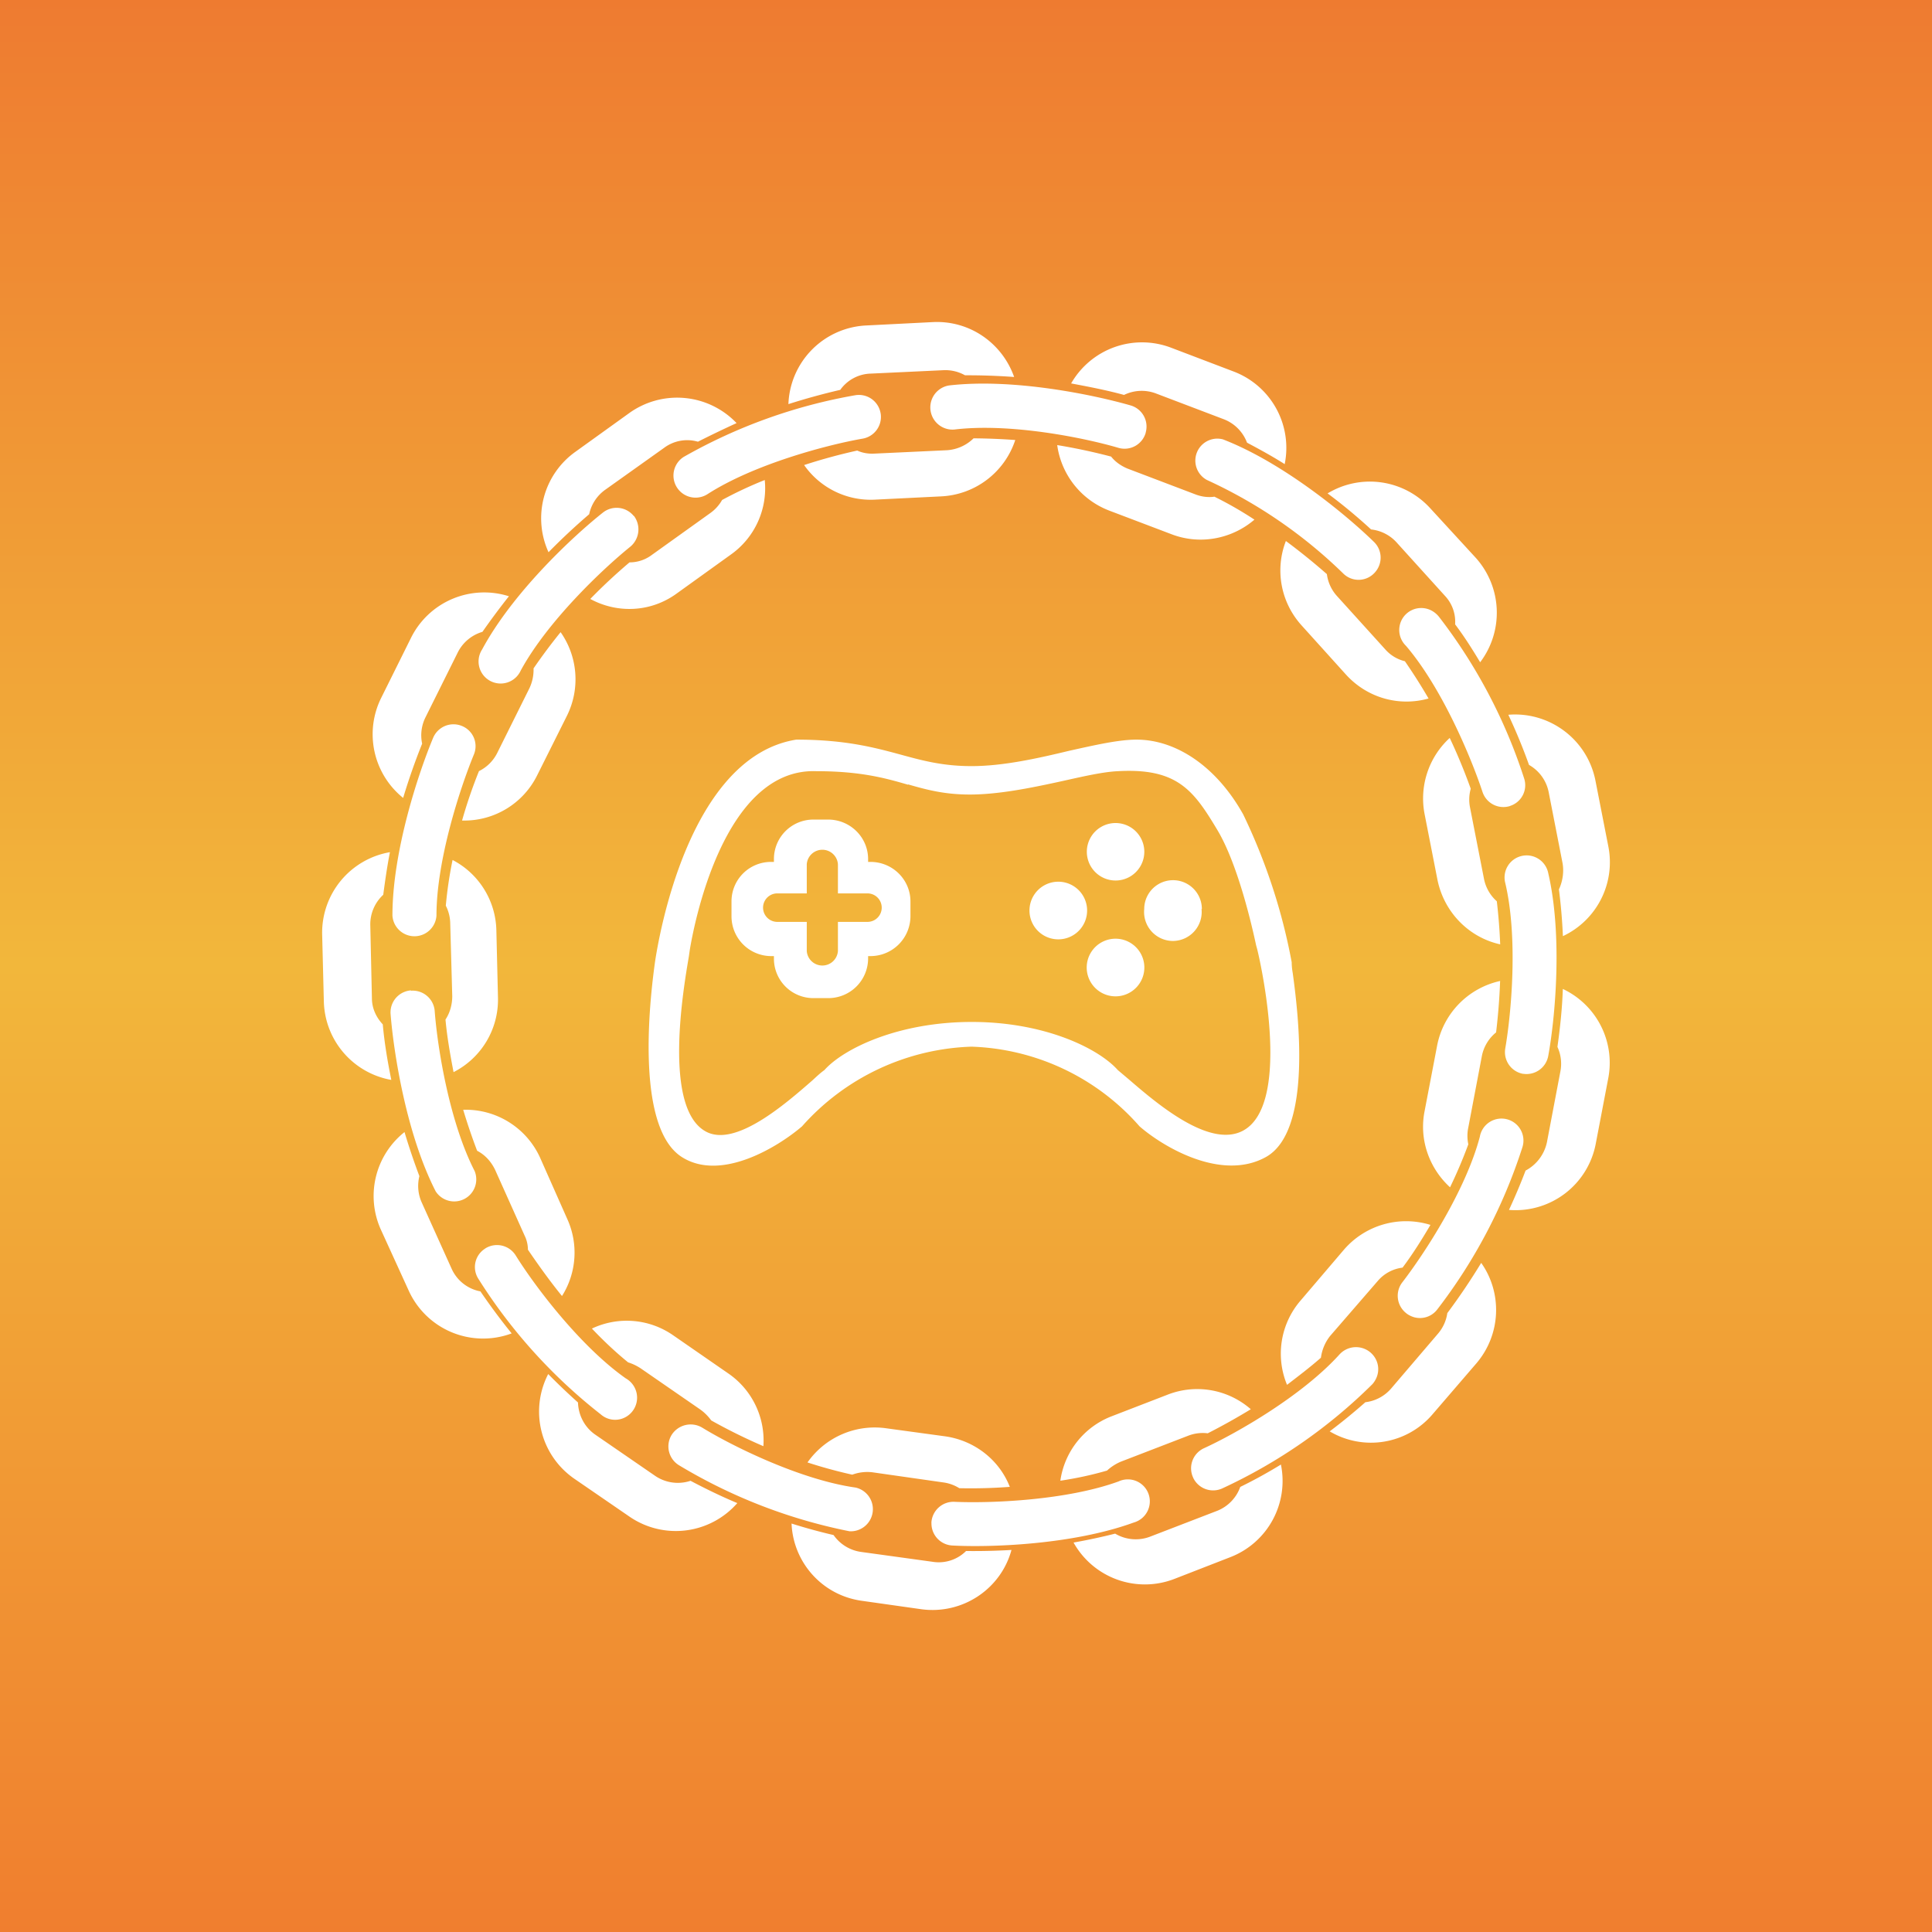<svg xmlns="http://www.w3.org/2000/svg" width="24" height="24" fill="none" viewBox="0 0 24 24">
    <rect x="0" y="0" width="24" height="24" fill="#333333" stroke="none"/>
    <g clip-path="url(#CHAIN__a)">
        <path fill="url(#CHAIN__b)" d="M24 0H0v24h24z"/>
        <path fill="#fff" fill-rule="evenodd" d="M11.188 9.374c.273.075.526.143.88.143.395 0 .825-.097 1.212-.19.32-.071.615-.139.838-.139.492 0 .993.333 1.326.93.281.583.484 1.2.602 1.836 0 .013 0 .063.013.135.063.463.256 1.962-.337 2.286-.552.303-1.276-.13-1.566-.383a2.9 2.9 0 0 0-2.088-.99 2.94 2.94 0 0 0-2.105.99c-.295.253-1.002.69-1.49.383-.611-.383-.38-2.105-.337-2.42.046-.312.42-2.552 1.755-2.767.606 0 .968.097 1.297.186m.092.37c.236.068.455.126.767.126.37 0 .787-.088 1.153-.168.265-.059.505-.114.686-.122.741-.042.943.24 1.238.733.261.437.438 1.233.48 1.43l.013.047c.063.253.425 1.954-.186 2.261-.42.21-1.073-.354-1.41-.644l-.135-.114c-.24-.27-.91-.598-1.814-.598-.91 0-1.591.329-1.831.598-.043.03-.089.072-.148.127-.337.294-.968.846-1.334.631-.518-.299-.274-1.747-.202-2.168l.012-.084c.042-.253.404-2.265 1.575-2.219.539 0 .85.084 1.136.168z" clip-rule="evenodd"/>
        <path fill="#fff" fill-rule="evenodd" d="M9.614 10.673a.49.49 0 0 1 .492-.492h.181c.274 0 .497.219.497.492v.034h.03c.273 0 .496.219.496.492v.181a.497.497 0 0 1-.497.497h-.029v.03a.494.494 0 0 1-.497.492h-.18a.49.49 0 0 1-.493-.492v-.03H9.58a.494.494 0 0 1-.493-.497v-.18a.49.49 0 0 1 .493-.493h.034zm.408.063a.194.194 0 0 1 .387 0v.362h.367a.177.177 0 1 1 0 .354h-.367v.362a.194.194 0 0 1-.387 0v-.362h-.366a.177.177 0 0 1 0-.354h.366z" clip-rule="evenodd"/>
        <path fill="#fff" d="M13.504 11.292a.358.358 0 1 1-.715 0 .358.358 0 0 1 .715 0m.711-.711a.357.357 0 1 1-.714 0 .357.357 0 0 1 .714 0m.711.711a.36.36 0 0 1-.356.397.36.36 0 0 1-.356-.397.358.358 0 0 1 .716 0zm-.711.708a.358.358 0 1 1-.715 0 .358.358 0 0 1 .715 0m3.554 3.216a1.02 1.02 0 0 0-1.074.308l-.538.631a1.01 1.01 0 0 0-.169 1.048c.143-.11.287-.219.421-.337a.55.55 0 0 1 .114-.27l.59-.681a.48.48 0 0 1 .31-.168c.127-.169.24-.35.346-.53m-.809 2.202a.5.5 0 0 0 .32-.169l.586-.686a.5.5 0 0 0 .113-.252q.226-.303.421-.624c.262.37.249.885-.059 1.247l-.543.631a1.005 1.005 0 0 1-1.28.215q.228-.172.443-.362m1.675-5.233a1.02 1.02 0 0 0-.783.8l-.156.816c-.072.362.063.716.316.947a6 6 0 0 0 .227-.534.5.5 0 0 1 0-.21l.168-.885a.5.5 0 0 1 .177-.295c.025-.21.042-.42.05-.64m.315 2.357a.52.52 0 0 0 .266-.35l.168-.884a.5.5 0 0 0-.037-.303c.033-.236.059-.476.067-.72a1.014 1.014 0 0 1 .564 1.111l-.156.817a1.014 1.014 0 0 1-1.077.817q.112-.241.206-.488m-.942-5.375a1.02 1.02 0 0 0-.312.947l.16.817c.084.408.396.716.779.8a7 7 0 0 0-.042-.535.5.5 0 0 1-.16-.282l-.173-.884a.5.5 0 0 1 .009-.232 7 7 0 0 0-.261-.631m1.359 1.876c.042-.092.063-.21.042-.324l-.172-.88a.5.5 0 0 0-.244-.337 7 7 0 0 0-.257-.623c.51-.042.98.304 1.082.817l.16.817a1.014 1.014 0 0 1-.564 1.116 7 7 0 0 0-.05-.586zM15.974 6.72c-.135.345-.072.753.194 1.048l.555.615c.27.294.666.395 1.023.294a7 7 0 0 0-.294-.463.47.47 0 0 1-.24-.143l-.602-.665a.5.5 0 0 1-.127-.274 8 8 0 0 0-.51-.412m.52-.59q.279.208.539.447a.5.5 0 0 1 .316.16l.602.665a.47.47 0 0 1 .126.354c.114.151.215.311.311.471a1.02 1.02 0 0 0-.054-1.297l-.564-.614a1.014 1.014 0 0 0-1.28-.185zm-.91.325c-.274.236-.67.32-1.031.181l-.775-.294a1.02 1.02 0 0 1-.644-.813q.34.056.67.143c.05.064.121.114.201.148l.842.32c.076.03.16.042.24.03q.255.126.497.285m.375-.685a1.014 1.014 0 0 0-.631-1.154l-.775-.295a1.015 1.015 0 0 0-1.246.442c.223.042.442.084.657.143a.5.5 0 0 1 .4-.017l.842.32a.5.5 0 0 1 .286.29c.16.085.316.17.467.266zm-3.346-.304a1.02 1.02 0 0 1-.918.7l-.83.041a1.01 1.01 0 0 1-.875-.43q.325-.106.66-.18c.064.03.14.042.211.038l.901-.042a.52.52 0 0 0 .333-.148q.258.002.518.021m-.014-.783a8 8 0 0 0-.61-.021.5.5 0 0 0-.274-.063l-.896.042a.48.48 0 0 0-.38.202q-.327.076-.644.177a1.015 1.015 0 0 1 .969-.977l.829-.042c.459-.021.859.265 1.006.682M7.332 7.44c.333.182.75.169 1.074-.067l.673-.484a1.01 1.01 0 0 0 .421-.926 5 5 0 0 0-.53.248.5.5 0 0 1-.143.16l-.729.522a.46.46 0 0 1-.278.093 7 7 0 0 0-.488.455M8.67 5.487a.48.48 0 0 0-.42.076l-.733.522a.5.5 0 0 0-.198.303 8 8 0 0 0-.505.472 1.015 1.015 0 0 1 .333-1.247l.673-.484a1.02 1.02 0 0 1 1.33.127q-.245.112-.48.231m-2.93 4.706a1.01 1.01 0 0 0 .934-.564l.37-.74c.17-.346.127-.742-.08-1.036a7 7 0 0 0-.336.45.54.54 0 0 1-.05.244l-.4.804a.5.5 0 0 1-.228.228 6 6 0 0 0-.21.614m.253-2.344a.5.5 0 0 0-.307.257l-.4.804a.5.5 0 0 0-.042.328 8 8 0 0 0-.236.674 1.015 1.015 0 0 1-.273-1.242l.37-.745a1.015 1.015 0 0 1 1.217-.518 9 9 0 0 0-.329.442m-.358 5.469a1.01 1.01 0 0 0 .551-.926l-.02-.834a1.01 1.01 0 0 0-.544-.875 5 5 0 0 0-.084.568.5.5 0 0 1 .055.223l.025.901c0 .105-.03.21-.084.29.02.22.059.438.1.653m-.874-2.202a.5.5 0 0 0-.16.383l.02.901c0 .127.055.24.135.325.021.235.06.463.106.69a1.015 1.015 0 0 1-.838-.972l-.021-.834a1.015 1.015 0 0 1 .842-1.023c-.034.172-.06.354-.084.535zm2.223 4.981a1.01 1.01 0 0 0 .063-.956l-.336-.758a1.015 1.015 0 0 0-.956-.597q.077.257.173.509.145.076.223.236l.366.816a.4.4 0 0 1 .042.177c.135.198.274.392.421.573zM5.21 14.61a.5.5 0 0 0 .03.33l.37.82a.49.49 0 0 0 .358.282q.184.27.388.522a1.015 1.015 0 0 1-1.28-.534l-.346-.758a1.014 1.014 0 0 1 .295-1.209q.083.278.185.548m4.273 3.354a1.01 1.01 0 0 0-.438-.905l-.682-.472a1.01 1.01 0 0 0-1.01-.084c.143.151.295.294.45.42q.084.026.16.077l.737.509a.6.6 0 0 1 .135.135q.314.176.648.32m-2.303-.543c.005.156.08.307.215.4l.741.51a.5.5 0 0 0 .442.063c.19.1.38.193.581.277a1.015 1.015 0 0 1-1.338.169l-.687-.472a1.014 1.014 0 0 1-.324-1.3q.179.182.37.353m5.369 1.048q-.315.024-.632.017a.5.5 0 0 0-.193-.071l-.889-.127a.54.54 0 0 0-.248.03 6 6 0 0 1-.556-.152 1.02 1.02 0 0 1 .973-.425l.74.101c.375.055.674.303.8.627zm-2.716.456c.02.48.378.892.875.96l.741.105c.51.067.985-.253 1.116-.737a8 8 0 0 1-.564.013.48.48 0 0 1-.417.134l-.884-.122a.5.5 0 0 1-.345-.21 7 7 0 0 1-.522-.143m5.705-1.42a1.01 1.01 0 0 0-1.036-.18l-.694.268a1.01 1.01 0 0 0-.636.8c.194-.029.391-.071.58-.126a.6.6 0 0 1 .17-.11l.841-.324a.5.5 0 0 1 .24-.029 8 8 0 0 0 .535-.299m-1.684 1.546a.5.5 0 0 0 .43.038l.841-.324a.5.5 0 0 0 .282-.295 6 6 0 0 0 .505-.278 1.015 1.015 0 0 1-.627 1.15l-.694.27a1.015 1.015 0 0 1-1.255-.451q.26-.046.514-.11z"/>
        <path fill="#fff" d="M5.105 12.307a.274.274 0 0 1 .295.252c.033.443.18 1.373.496 1.988a.274.274 0 0 1-.484.252c-.366-.715-.522-1.726-.56-2.202a.274.274 0 0 1 .253-.294zm.637-3.287a.27.27 0 0 1 .143.357c-.169.413-.463 1.306-.463 1.996a.274.274 0 0 1-.547 0c0-.8.324-1.772.505-2.206a.274.274 0 0 1 .362-.147m2.134-2.61a.28.28 0 0 1-.047.382c-.349.282-1.027.926-1.36 1.537a.274.274 0 1 1-.48-.261c.38-.707 1.129-1.406 1.5-1.7a.274.274 0 0 1 .383.041zm3.064-1.273a.274.274 0 0 1-.224.312c-.438.076-1.347.316-1.928.69a.274.274 0 1 1-.295-.463 6.6 6.6 0 0 1 2.13-.766.273.273 0 0 1 .316.223zm3.293.237a.273.273 0 0 1-.337.19c-.43-.127-1.352-.312-2.042-.228a.276.276 0 0 1-.063-.548c.8-.092 1.802.118 2.256.249a.273.273 0 0 1 .185.337m2.842 1.743a.27.27 0 0 1-.387.008 6 6 0 0 0-1.693-1.162.273.273 0 0 1 .198-.505c.75.29 1.537.943 1.874 1.272.11.105.113.277.008.387m1.683 2.896a.273.273 0 0 1-.34-.173c-.14-.425-.502-1.292-.952-1.818a.273.273 0 0 1 .329-.431.3.3 0 0 1 .083.073 6.6 6.6 0 0 1 1.057 2.008.27.27 0 0 1-.177.34m.165 3.328a.274.274 0 0 1-.223-.316c.076-.442.16-1.377 0-2.055a.274.274 0 1 1 .534-.122c.181.783.085 1.806 0 2.269a.274.274 0 0 1-.311.223m-1.452 2.975a.274.274 0 0 1-.051-.383c.273-.354.787-1.14.964-1.81a.273.273 0 1 1 .526.139 6.6 6.6 0 0 1-1.053 2.004.27.27 0 0 1-.29.099.3.3 0 0 1-.097-.049m-2.647 2.042a.274.274 0 0 1 .135-.366c.404-.185 1.22-.652 1.684-1.166a.277.277 0 0 1 .453.067.27.27 0 0 1 .01.211.3.3 0 0 1-.055.092c-.54.536-1.17.973-1.86 1.293a.274.274 0 0 1-.367-.13m-3.252.56a.275.275 0 0 1 .287-.261c.447.02 1.39-.017 2.038-.253a.273.273 0 1 1 .19.51c-.759.277-1.782.311-2.253.286a.274.274 0 0 1-.261-.282m-3.229-1.09a.28.28 0 0 1 .38-.093c.378.232 1.22.648 1.906.745a.275.275 0 0 1-.075.543 6.6 6.6 0 0 1-2.118-.82.274.274 0 0 1-.093-.375M6.026 15.51a.274.274 0 0 1 .38.085c.235.379.8 1.128 1.368 1.528a.275.275 0 0 1 .009.474.27.27 0 0 1-.321-.028 6.6 6.6 0 0 1-1.52-1.684.27.27 0 0 1 .084-.374"/>
    </g>
    <defs>
        <linearGradient id="CHAIN__b" x1="11.805" x2="11.805" y1="-12.954" y2="37.958" gradientUnits="userSpaceOnUse">
            <stop stop-color="#EA3A25"/>
            <stop offset=".49" stop-color="#F2B73B"/>
            <stop offset="1" stop-color="#ED3C20"/>
        </linearGradient>
        <clipPath id="CHAIN__a">
            <path fill="#fff" d="M0 0h24v24H0z"/>
        </clipPath>
    </defs>
</svg>
